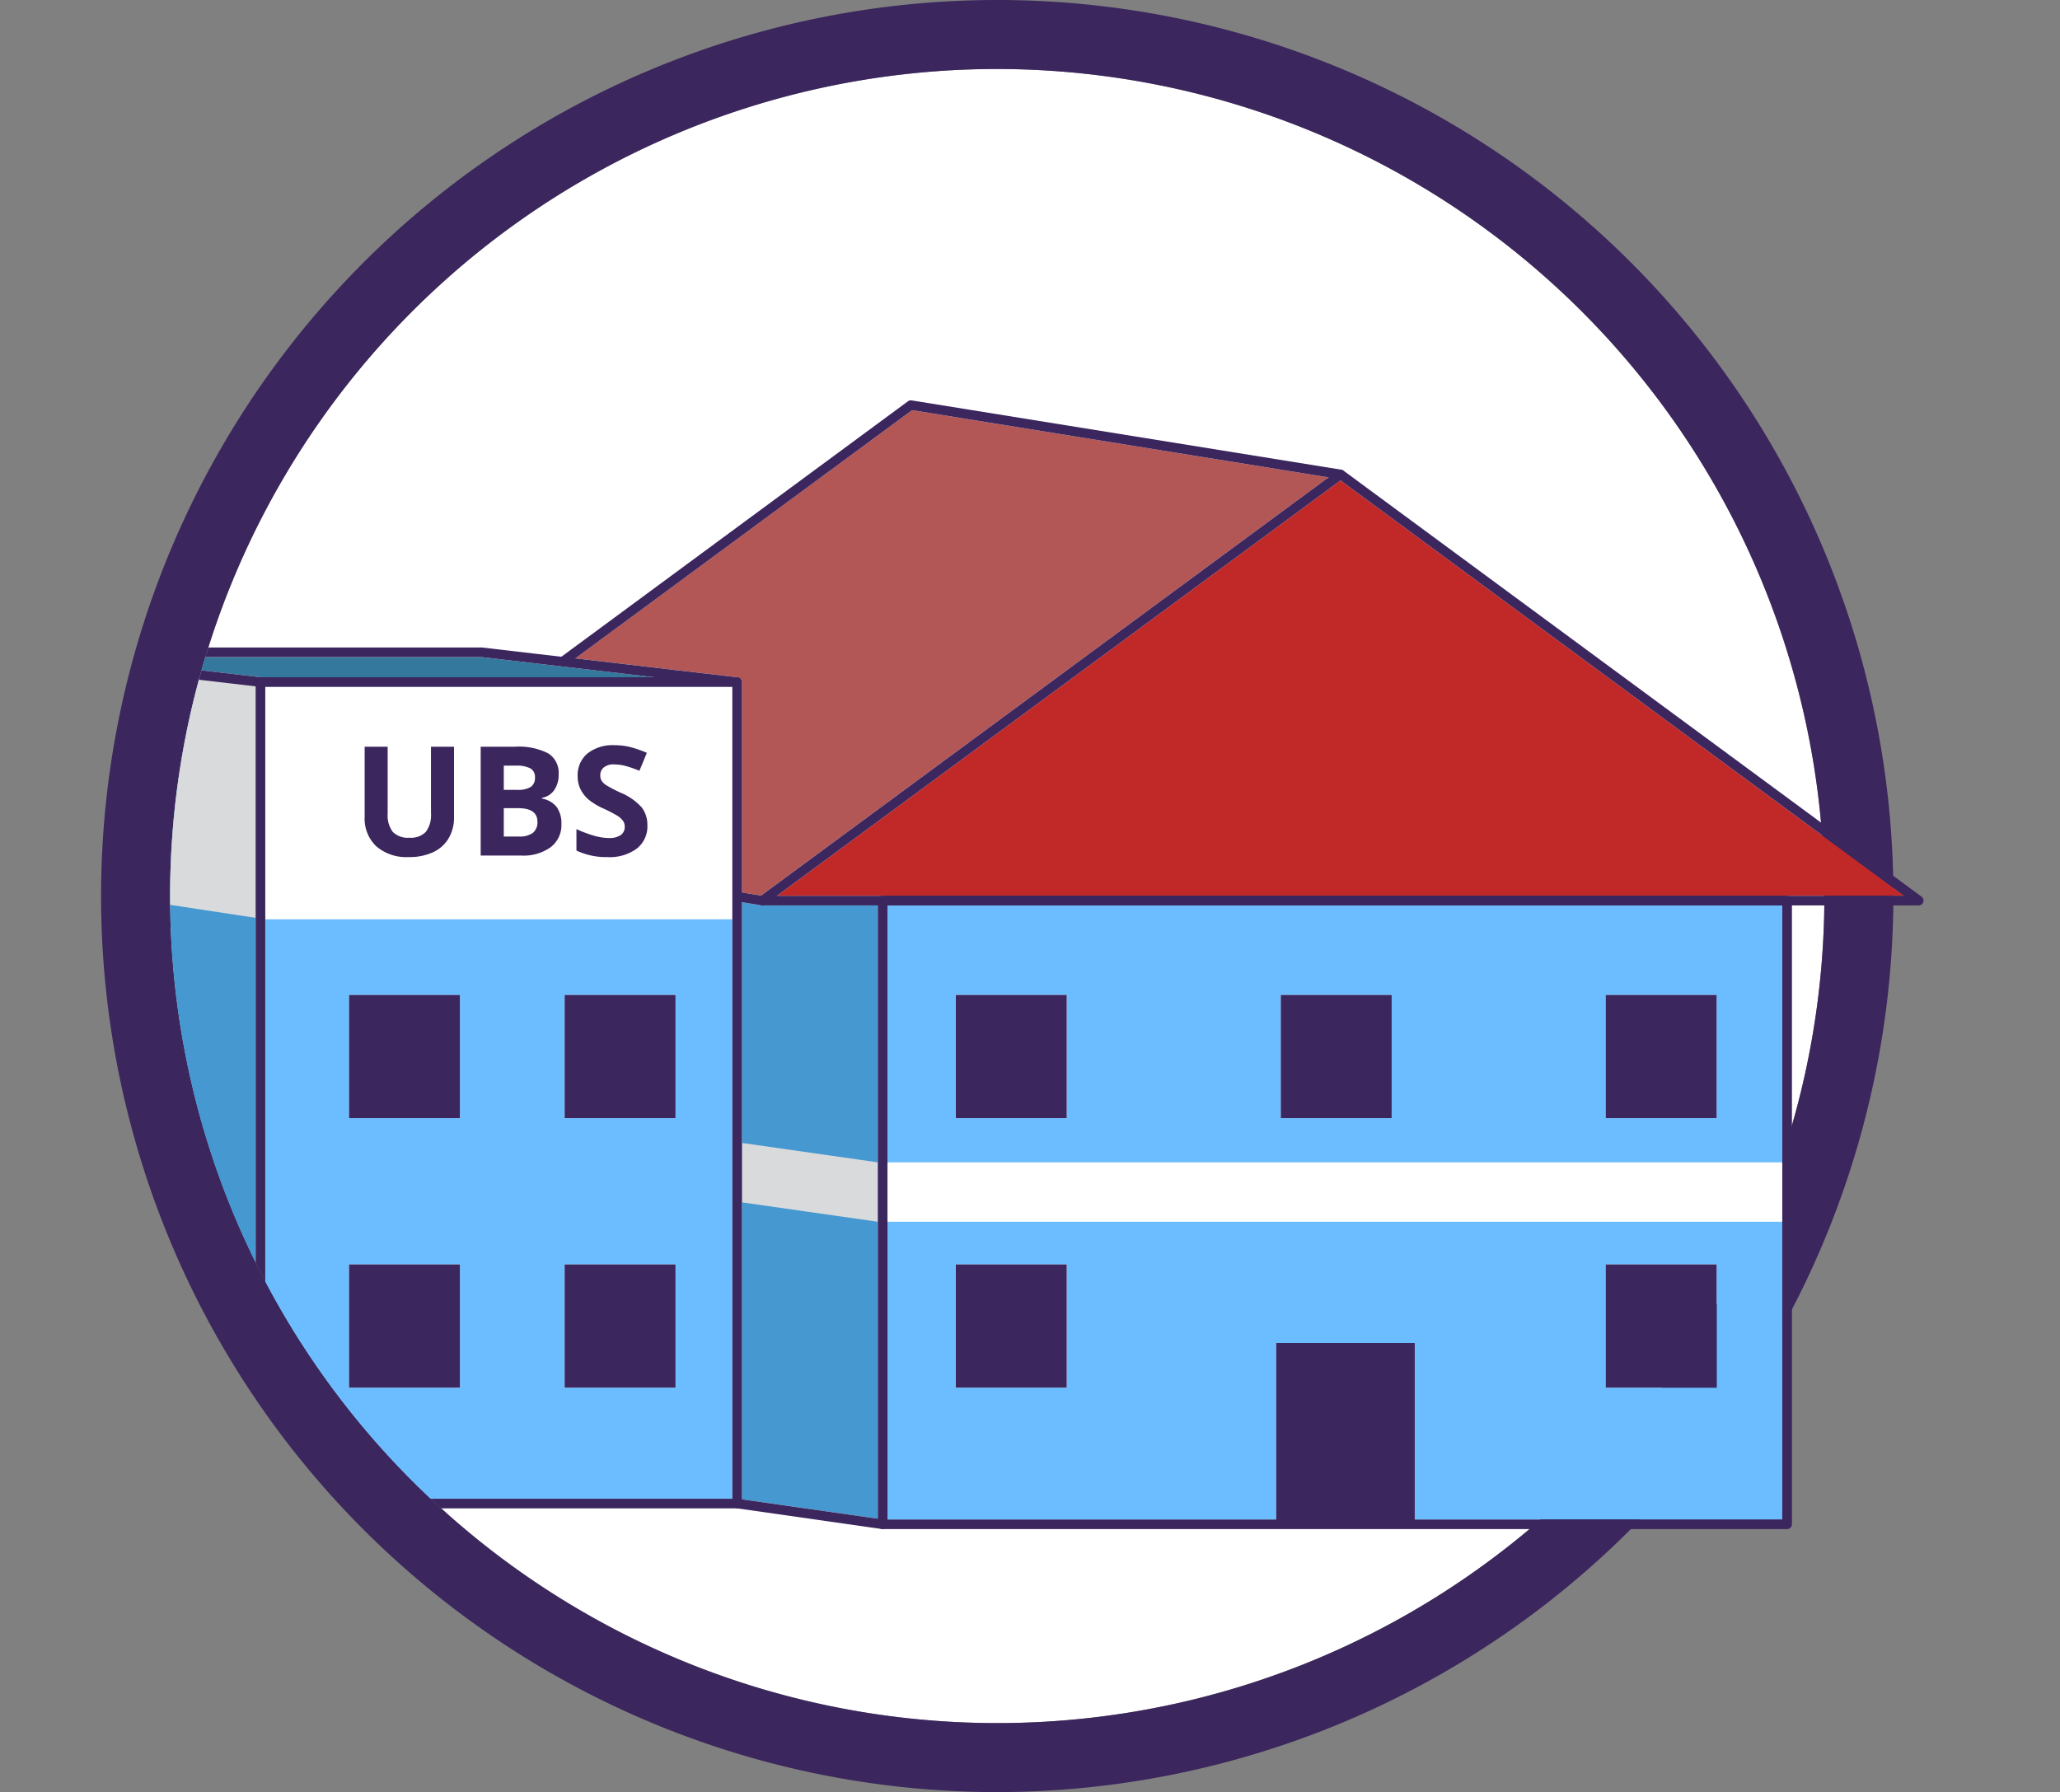 <svg id="Group_2674" data-name="Group 2674" xmlns="http://www.w3.org/2000/svg" xmlns:xlink="http://www.w3.org/1999/xlink" width="298.548" height="259.75" viewBox="0 0 298.548 259.75">
  <rect x="0" y="0" width="298.548" height="259.75" fill="#808080" stroke="none"/>
  <defs>
    <clipPath id="clip-path">
      <rect id="Rectangle_2005" data-name="Rectangle 2005" width="298.548" height="259.75" fill="none"/>
    </clipPath>
    <clipPath id="clip-path-2">
      <path id="Path_9635" data-name="Path 9635" d="M24.65,129.875a119.816,119.816,0,0,0,191.341,96.184c.4.1.8.2,1.205.278,4.312.866,8.807,1.271,13.175,1.822a63.517,63.517,0,0,0,13.257.224c4.391-.363,8.73-.241,13.1-.966,6.542-1.088,12.918-3.735,19.582-3.851a30.148,30.148,0,0,1,4.186.458c.739.085.694.21,1.178-.345.679-.779.368-2.343.356-3.255a50.542,50.542,0,0,1,.388-5.74c.441-4.444.111-9.045.111-13.509a310.262,310.262,0,0,0-2.109-37.037c-.7-5.814-1.443-11.533-.119-17.345.329-1.446.759-3.027,1.995-3.938a10.946,10.946,0,0,1,3.481-1.436c4-1.071,12.724-1.314,12.775-6.334v-.09a6.366,6.366,0,0,0-.538-2.347c-1.12-2.714-3.472-4.626-5.236-6.9a80.514,80.514,0,0,0-6.5-7.089c-3.785-3.841-9.868-5.354-14.985-6.413a77.092,77.092,0,0,1-8.6-2.566A119.877,119.877,0,0,0,24.65,129.875" fill="none"/>
    </clipPath>
  </defs>
  <g id="Group_2651" data-name="Group 2651">
    <g id="Group_2650" data-name="Group 2650" clip-path="url(#clip-path)">
      <path id="Path_9614" data-name="Path 9614" d="M144.525,10A119.875,119.875,0,1,0,264.4,129.875,120.011,120.011,0,0,0,144.525,10" fill="#fff"/>
      <path id="Path_9615" data-name="Path 9615" d="M144.525,259.75A129.875,129.875,0,1,1,274.4,129.875,130.022,130.022,0,0,1,144.525,259.75m0-249.75A119.875,119.875,0,1,0,264.4,129.875,120.011,120.011,0,0,0,144.525,10" fill="#3b265d"/>
    </g>
  </g>
  <g id="Group_2653" data-name="Group 2653">
    <g id="Group_2652" data-name="Group 2652" clip-path="url(#clip-path-2)">
      <path id="Path_9616" data-name="Path 9616" d="M37.054,99.48,1.392,95.319v116.71l35.662,5.094Z" fill="#4698d1"/>
      <path id="Path_9617" data-name="Path 9617" d="M107,98.2a.793.793,0,0,1,.342.2.691.691,0,0,1,.073.109.683.683,0,0,1,.061.117.751.751,0,0,1,.027.135.642.642,0,0,1,.02.1v30.494l2.773.447,82.233-60.614-60.349-9.734-48.8,35.971,23.526,2.745a.722.722,0,0,1,.093.03" fill="#b25656"/>
      <path id="Path_9618" data-name="Path 9618" d="M38.445,217.23h67.687V99.557H38.445ZM81.83,144.207H97.9v17.856H81.83Zm0,39.06H97.9v17.856H81.83Zm-31.249-39.06H66.652v17.856H50.581Zm0,39.06H66.652v17.856H50.581Z" fill="#6cbdff"/>
      <path id="Path_9619" data-name="Path 9619" d="M94.86,98.165,69.734,95.233H12.664l25.125,2.932Z" fill="#35789e"/>
      <path id="Path_9620" data-name="Path 9620" d="M110.476,131.232h0a.69.69,0,0,1-.11-.009l-2.841-.458v86.551l19.7,2.814v-88.9Z" fill="#4698d1"/>
      <path id="Path_9621" data-name="Path 9621" d="M128.617,220.237h56.332V194.65h20.088v25.587H258.3V131.232H128.617Zm104.1-76.03h16.07v17.856h-16.07Zm0,39.06h16.07v17.856h-16.07Zm-47.1-39.06h16.071v17.856H185.618Zm-47.1,0h16.07v17.856h-16.07Zm0,39.06h16.07v17.856h-16.07Z" fill="#6cbdff"/>
      <path id="Path_9622" data-name="Path 9622" d="M112.593,129.84h163.37L194.278,69.629Z" fill="#c12929"/>
      <rect id="Rectangle_2006" data-name="Rectangle 2006" width="68.124" height="33.69" transform="translate(38.446 99.557)" fill="#fff"/>
      <path id="Path_9623" data-name="Path 9623" d="M.887,93.845v33.69l37.558,5.713V99.557Z" fill="#d9dadb"/>
      <rect id="Rectangle_2007" data-name="Rectangle 2007" width="130.472" height="8.611" transform="translate(127.967 168.475)" fill="#fff"/>
      <path id="Path_9624" data-name="Path 9624" d="M107.524,165.66v8.611l19.7,2.815v-8.612Z" fill="#d9dadb"/>
      <path id="Path_9625" data-name="Path 9625" d="M259,221.628H127.921a.7.7,0,0,1-.7-.7v-90.4a.7.7,0,0,1,.7-.7H259a.7.7,0,0,1,.7.7v90.4a.7.7,0,0,1-.7.7m-130.379-1.391H258.3V131.232H128.617Z" fill="#3b265d"/>
      <path id="Path_9626" data-name="Path 9626" d="M127.922,221.628a.681.681,0,0,1-.1-.007l-21.091-3.013a.7.7,0,0,1,.2-1.378l21.092,3.013a.7.7,0,0,1-.1,1.385" fill="#3b265d"/>
      <path id="Path_9627" data-name="Path 9627" d="M278.08,131.232h-167.6a.7.7,0,0,1-.413-1.256l83.8-61.771a.7.7,0,0,1,.826,0l83.8,61.771a.7.7,0,0,1-.413,1.256M112.593,129.84h163.37L194.278,69.629Z" fill="#3b265d"/>
      <path id="Path_9628" data-name="Path 9628" d="M110.477,131.232a.715.715,0,0,1-.112-.009l-3.434-.554a.7.7,0,0,1,.222-1.374l3.434.554a.7.7,0,0,1-.11,1.383" fill="#3b265d"/>
      <path id="Path_9629" data-name="Path 9629" d="M81.8,96.424a.7.7,0,0,1-.413-1.256L131.591,58.16a.7.7,0,0,1,.524-.127l62.273,10.044a.7.7,0,0,1-.221,1.374l-61.985-10L82.21,96.288a.69.69,0,0,1-.412.136" fill="#3b265d"/>
      <path id="Path_9630" data-name="Path 9630" d="M106.828,218.621H37.75a.7.7,0,0,1-.7-.7V98.861a.7.7,0,0,1,.7-.7h69.078a.7.7,0,0,1,.7.7V217.926a.7.7,0,0,1-.7.7M38.445,217.23h67.687V99.557H38.445Z" fill="#3b265d"/>
      <path id="Path_9631" data-name="Path 9631" d="M37.751,218.621a.681.681,0,0,1-.1-.007L.6,213.321a.7.7,0,0,1-.6-.689V94.513c0-.012,0-.024,0-.035v0a.694.694,0,0,1,.189-.418h0v0h0l.037-.037,0,0h0a.694.694,0,0,1,.441-.172h0c.006,0,.011,0,.017,0H69.775a.734.734,0,0,1,.081,0l37.053,4.323a.7.7,0,0,1-.161,1.383L69.735,95.233H12.665L37.83,98.169a.7.7,0,0,1,.616.69.752.752,0,0,1,0,.082.7.7,0,0,1-.772.611L1.392,95.319v116.71l36.457,5.207a.7.7,0,0,1-.1,1.385" fill="#3b265d"/>
      <path id="Path_9632" data-name="Path 9632" d="M65.8,108.234v10.207a5.892,5.892,0,0,1-.782,3.066,5.093,5.093,0,0,1-2.261,2.018,8.092,8.092,0,0,1-3.5.7,6.7,6.7,0,0,1-4.726-1.559,5.535,5.535,0,0,1-1.683-4.269V108.234h3.334v9.658a4.041,4.041,0,0,0,.734,2.676,3.053,3.053,0,0,0,2.427.852,2.983,2.983,0,0,0,2.38-.857,4.071,4.071,0,0,0,.739-2.693v-9.636Z" fill="#3b265d"/>
      <path id="Path_9633" data-name="Path 9633" d="M69.665,108.235h4.91a9.455,9.455,0,0,1,4.871.955,3.322,3.322,0,0,1,1.516,3.037,3.828,3.828,0,0,1-.663,2.32,2.654,2.654,0,0,1-1.764,1.09v.108A3.474,3.474,0,0,1,80.7,117a4.073,4.073,0,0,1,.664,2.438A4.019,4.019,0,0,1,79.8,122.8a6.74,6.74,0,0,1-4.235,1.208h-5.9Zm3.345,6.248h1.942a3.552,3.552,0,0,0,1.969-.421,1.57,1.57,0,0,0,.61-1.392,1.391,1.391,0,0,0-.664-1.3,4.258,4.258,0,0,0-2.1-.394H73.01Zm0,2.654v4.111h2.18a3.23,3.23,0,0,0,2.039-.529,1.95,1.95,0,0,0,.658-1.618q0-1.963-2.805-1.964Z" fill="#3b265d"/>
      <path id="Path_9634" data-name="Path 9634" d="M93.824,119.629A4.078,4.078,0,0,1,92.286,123a6.679,6.679,0,0,1-4.278,1.23,10.049,10.049,0,0,1-4.467-.949v-3.107a18.408,18.408,0,0,0,2.7,1,8,8,0,0,0,2.023.291,2.874,2.874,0,0,0,1.689-.421,1.44,1.44,0,0,0,.588-1.251,1.389,1.389,0,0,0-.259-.826,2.914,2.914,0,0,0-.761-.7,19.47,19.47,0,0,0-2.045-1.068,9.7,9.7,0,0,1-2.169-1.3,4.929,4.929,0,0,1-1.154-1.457,4.153,4.153,0,0,1-.432-1.942,4.076,4.076,0,0,1,1.419-3.291,5.9,5.9,0,0,1,3.923-1.2,9.268,9.268,0,0,1,2.346.291,16.1,16.1,0,0,1,2.336.82l-1.079,2.6A15.71,15.71,0,0,0,90.582,111a6.713,6.713,0,0,0-1.625-.205,2.148,2.148,0,0,0-1.456.442,1.46,1.46,0,0,0-.507,1.155,1.423,1.423,0,0,0,.2.771,2.234,2.234,0,0,0,.653.637,20.049,20.049,0,0,0,2.12,1.106A8.452,8.452,0,0,1,93,117.023a4.143,4.143,0,0,1,.82,2.606" fill="#3b265d"/>
      <rect id="Rectangle_2008" data-name="Rectangle 2008" width="16.07" height="17.856" transform="translate(50.582 144.207)" fill="#3b265d"/>
      <rect id="Rectangle_2009" data-name="Rectangle 2009" width="16.07" height="17.856" transform="translate(81.83 144.207)" fill="#3b265d"/>
      <rect id="Rectangle_2010" data-name="Rectangle 2010" width="16.07" height="17.856" transform="translate(138.523 144.207)" fill="#3b265d"/>
      <rect id="Rectangle_2011" data-name="Rectangle 2011" width="16.071" height="17.856" transform="translate(185.618 144.207)" fill="#3b265d"/>
      <rect id="Rectangle_2012" data-name="Rectangle 2012" width="16.071" height="17.856" transform="translate(232.713 144.207)" fill="#3b265d"/>
      <rect id="Rectangle_2013" data-name="Rectangle 2013" width="20.088" height="26.338" transform="translate(184.949 194.65)" fill="#3b265d"/>
      <rect id="Rectangle_2014" data-name="Rectangle 2014" width="16.07" height="17.856" transform="translate(50.582 183.267)" fill="#3b265d"/>
      <rect id="Rectangle_2015" data-name="Rectangle 2015" width="16.07" height="17.856" transform="translate(81.83 183.267)" fill="#3b265d"/>
      <rect id="Rectangle_2016" data-name="Rectangle 2016" width="16.07" height="17.856" transform="translate(138.523 183.267)" fill="#3b265d"/>
      <rect id="Rectangle_2017" data-name="Rectangle 2017" width="16.071" height="17.856" transform="translate(232.713 183.267)" fill="#3b265d"/>
    </g>
  </g>
</svg>
